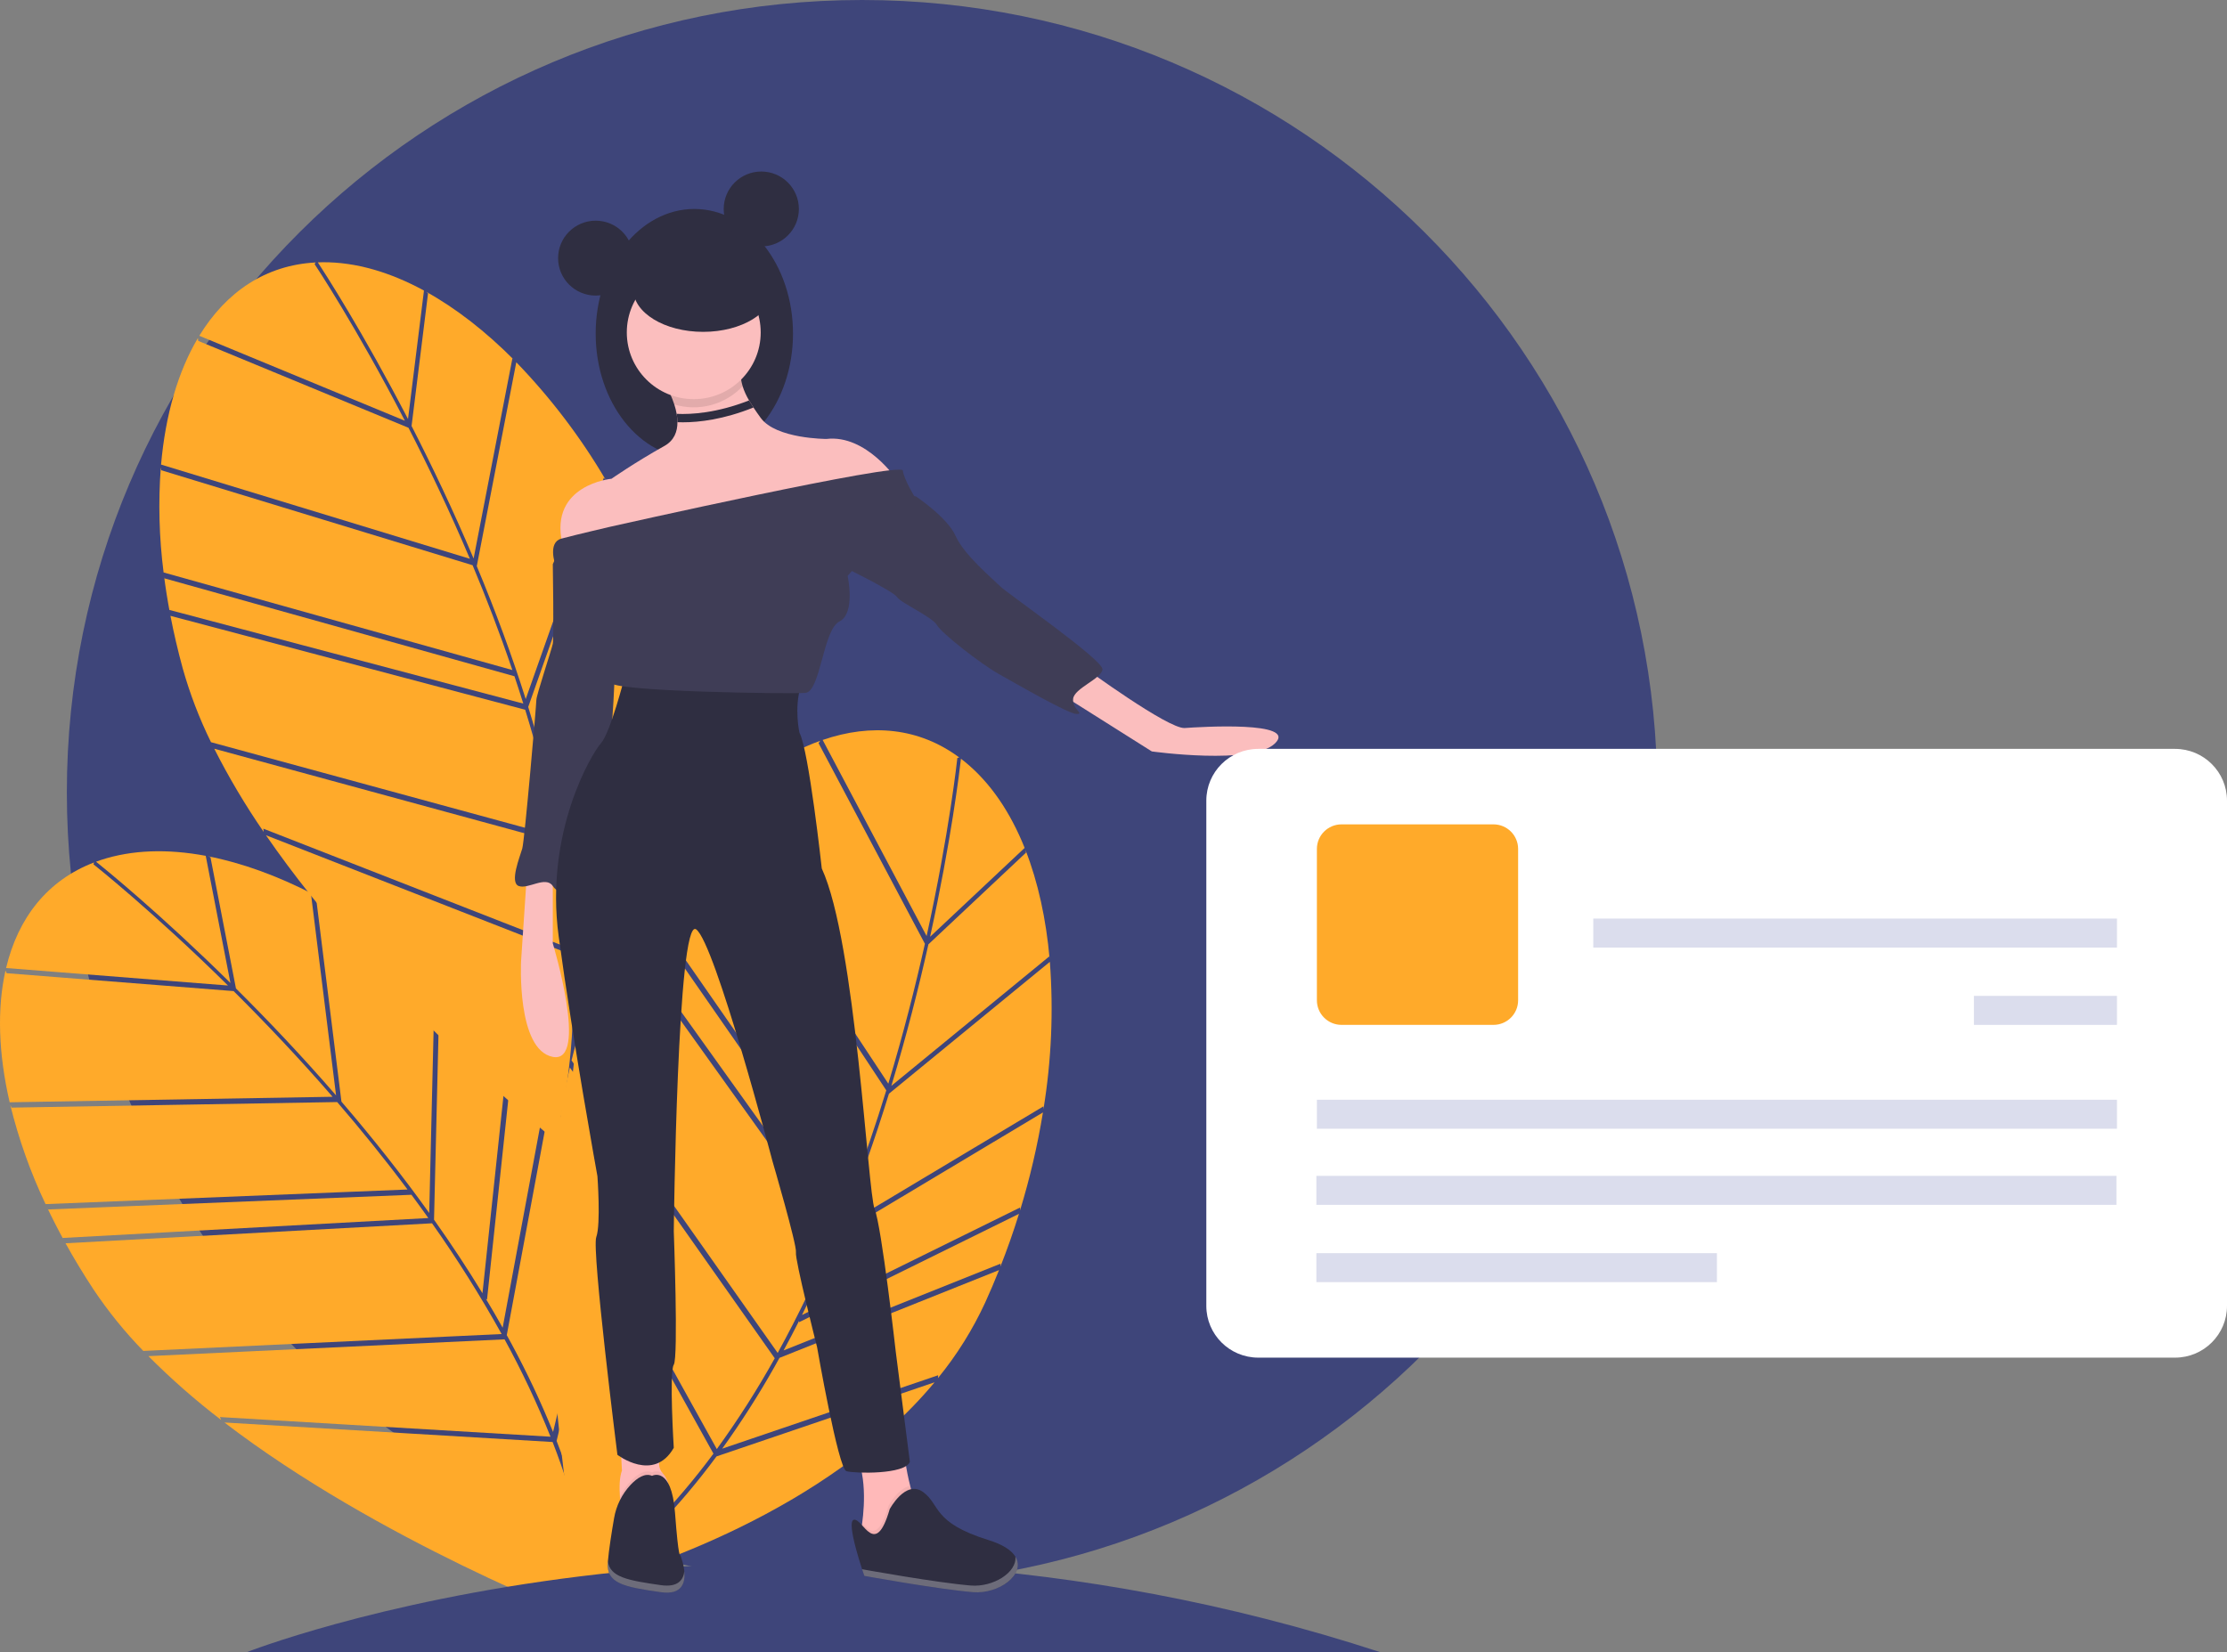 <svg width="287" height="213" viewBox="0 0 287 213" fill="none" xmlns="http://www.w3.org/2000/svg">
<rect x="0" y="0" width="287" height="213" fill="#808080" stroke="none"/>
<g clip-path="url(#clip0_275_30)">
<path d="M111.096 204.281C167.694 204.281 213.576 158.551 213.576 102.14C213.576 45.73 167.694 0 111.096 0C54.497 0 8.615 45.73 8.615 102.14C8.615 158.551 54.497 204.281 111.096 204.281Z" fill="#3E457A"/>
<path d="M55.163 37.81L53.041 54.912C55.645 59.993 58.404 65.769 61.035 71.999L66.032 46.21L66.285 46.439C62.631 42.755 58.788 39.756 54.906 37.603L55.163 37.81Z" fill="#FFAA2A"/>
<path d="M52.582 54.022L54.638 37.455C50.271 35.079 45.859 33.781 41.617 33.804C41.396 33.806 41.178 33.813 40.96 33.822C41.812 35.12 46.762 42.772 52.582 54.022Z" fill="#FFAA2A"/>
<path d="M86.544 80.706L86.773 81.014C86.013 78.712 85.177 76.457 84.262 74.249L71.374 103.024L71.264 102.887C71.591 104.303 71.891 105.705 72.166 107.093L86.544 80.706Z" fill="#FFAA2A"/>
<path d="M77.818 61.585L78.061 61.859C74.834 56.37 70.966 51.281 66.537 46.698L61.445 72.979C63.884 78.829 65.986 84.54 67.751 90.112L77.818 61.585Z" fill="#FFAA2A"/>
<path d="M20.724 60.239C20.386 64.758 20.506 69.299 21.083 73.794L66.029 86.374C64.401 81.572 62.649 77.028 60.905 72.862L20.779 60.617L20.724 60.239Z" fill="#FFAA2A"/>
<path d="M21.895 79.003L21.834 78.624L67.438 90.697C67.067 89.51 66.688 88.336 66.3 87.176L21.188 74.55L21.129 74.171C21.331 75.755 21.587 77.366 21.895 79.003Z" fill="#FFAA2A"/>
<path d="M83.849 73.532L84.085 73.825C82.412 69.83 80.471 65.953 78.274 62.218L68.072 91.131C69.227 94.853 70.226 98.498 71.069 102.067L83.849 73.532Z" fill="#FFAA2A"/>
<path d="M74.252 123.11C74.717 131.366 74.114 138.992 72.443 145.904C75.986 140.849 89.782 119.759 89.779 97.889L74.252 123.11Z" fill="#FFAA2A"/>
<path d="M27.611 96.515C29.492 100.227 31.62 103.809 33.981 107.237L33.938 106.82L73.674 122.357C73.37 117.74 72.788 113.145 71.932 108.597L27.611 96.515Z" fill="#FFAA2A"/>
<path d="M52.179 54.238C45.879 42.068 40.615 34.155 40.539 34.041L40.685 33.833C34.246 34.169 29.144 37.617 25.684 43.284L52.179 54.238Z" fill="#FFAA2A"/>
<path d="M72.372 108.169C72.454 108.6 72.538 109.033 72.615 109.461C73.361 113.568 73.882 117.712 74.175 121.875L89.556 96.893L89.773 97.201C89.74 93.35 89.218 89.52 88.219 85.8C87.82 84.341 87.387 82.897 86.922 81.467L72.372 108.169Z" fill="#FFAA2A"/>
<path d="M60.555 72.031C57.95 65.873 55.221 60.167 52.646 55.145L25.543 43.941L25.509 43.569C22.948 47.888 21.321 53.454 20.756 59.886L60.555 72.031Z" fill="#FFAA2A"/>
<path d="M73.718 123.09L34.274 107.667C48.427 128.227 70.156 145.867 71.544 146.984C73.604 139.353 74.171 131.248 73.718 123.09Z" fill="#FFAA2A"/>
<path d="M71.767 107.824L71.781 107.799C70.71 102.293 69.342 96.85 67.683 91.491L21.967 79.388C22.395 81.604 22.921 83.86 23.547 86.156C24.469 89.432 25.69 92.618 27.193 95.674L71.767 107.824Z" fill="#FFAA2A"/>
<path d="M132.227 109.908L119.647 121.732C118.402 127.3 116.831 133.503 114.87 139.974L135.223 123.288L135.27 123.625C134.814 118.465 133.774 113.712 132.161 109.586L132.227 109.908Z" fill="#FFAA2A"/>
<path d="M119.864 120.754L132.049 109.301C130.206 104.695 127.639 100.891 124.357 98.212C124.186 98.073 124.013 97.94 123.84 97.808C123.666 99.35 122.581 108.39 119.864 120.754Z" fill="#FFAA2A"/>
<path d="M128.945 162.896L128.924 163.278C129.813 161.023 130.611 158.754 131.319 156.472L102.98 170.441L102.982 170.266C102.327 171.564 101.662 172.834 100.985 174.079L128.945 162.896Z" fill="#FFAA2A"/>
<path d="M134.46 142.621L134.473 142.987C135.5 136.708 135.777 130.329 135.299 123.985L114.559 140.989C112.694 147.045 110.658 152.78 108.452 158.193L134.46 142.621Z" fill="#FFAA2A"/>
<path d="M91.349 105.291C88.197 108.556 85.383 112.13 82.951 115.959L109.518 154.22C111.337 149.486 112.895 144.873 114.218 140.555L91.149 105.617L91.349 105.291Z" fill="#FFAA2A"/>
<path d="M80.243 120.487L80.438 120.156L107.836 158.445C108.31 157.295 108.769 156.15 109.213 155.01L82.547 116.608L82.745 116.278C81.887 117.627 81.053 119.03 80.243 120.487Z" fill="#FFAA2A"/>
<path d="M131.46 155.657L131.455 156.032C132.723 151.893 133.709 147.672 134.407 143.4L108.047 159.182C106.555 162.783 104.992 166.226 103.357 169.51L131.46 155.657Z" fill="#FFAA2A"/>
<path d="M92.341 187.741C87.417 194.395 82.072 199.885 76.362 204.146C82.325 202.505 106.448 195.032 120.441 178.187L92.341 187.741Z" fill="#FFAA2A"/>
<path d="M73.439 137.608C72.512 141.662 71.859 145.774 71.483 149.915L71.717 149.567L92.378 186.793C95.099 183.043 97.592 179.135 99.843 175.088L73.439 137.608Z" fill="#FFAA2A"/>
<path d="M119.415 120.664C122.351 107.286 123.361 97.846 123.375 97.71L123.621 97.642C118.447 93.808 112.31 93.22 106.019 95.385L119.415 120.664Z" fill="#FFAA2A"/>
<path d="M100.455 175.038C100.242 175.422 100.031 175.809 99.816 176.188C97.762 179.825 95.511 183.348 93.073 186.741L120.906 177.277L120.876 177.652C123.315 174.666 125.364 171.383 126.975 167.884C127.601 166.506 128.193 165.119 128.749 163.722L100.455 175.038Z" fill="#FFAA2A"/>
<path d="M114.48 139.693C116.414 133.294 117.965 127.164 119.195 121.66L105.491 95.801L105.702 95.493C100.966 97.191 96.151 100.444 91.599 105.039L114.48 139.693Z" fill="#FFAA2A"/>
<path d="M91.943 187.386L71.434 150.433C69.177 175.265 74.624 202.664 74.978 204.407C81.448 199.839 87.072 193.957 91.943 187.386Z" fill="#FFAA2A"/>
<path d="M100.211 174.388L100.237 174.377C102.935 169.456 105.366 164.394 107.517 159.212L80.052 120.829C78.964 122.808 77.925 124.88 76.938 127.046C75.552 130.156 74.453 133.385 73.656 136.694L100.211 174.388Z" fill="#FFAA2A"/>
<path d="M27.122 110.497L30.408 127.416C34.461 131.445 38.876 136.088 43.31 141.203L40.065 115.137L40.376 115.278C35.759 112.899 31.174 111.231 26.814 110.38L27.122 110.497Z" fill="#FFAA2A"/>
<path d="M29.696 126.71L26.513 110.321C21.623 109.407 17.025 109.532 12.997 110.861C12.788 110.93 12.583 111.004 12.378 111.079C13.591 112.051 20.672 117.804 29.696 126.71Z" fill="#FFAA2A"/>
<path d="M70.27 141.625L70.583 141.847C69.147 139.892 67.652 138.006 66.097 136.188L62.764 167.523L62.617 167.427C63.367 168.673 64.087 169.914 64.779 171.15L70.27 141.625Z" fill="#FFAA2A"/>
<path d="M56.041 126.129L56.357 126.314C51.586 122.088 46.329 118.44 40.696 115.446L44.003 142.008C48.138 146.821 51.908 151.605 55.314 156.36L56.041 126.129Z" fill="#FFAA2A"/>
<path d="M1.326 142.437C2.405 146.839 3.928 151.121 5.871 155.218L52.518 153.335C49.48 149.27 46.404 145.488 43.453 142.063L1.495 142.78L1.326 142.437Z" fill="#FFAA2A"/>
<path d="M8.259 159.922L8.083 159.58L55.198 157.013C54.477 155.998 53.753 154.999 53.024 154.015L6.205 155.905L6.031 155.563C6.715 157.007 7.458 158.46 8.259 159.922Z" fill="#FFAA2A"/>
<path d="M65.482 135.633L65.797 135.838C62.968 132.555 59.919 129.465 56.672 126.59L55.935 157.23C58.188 160.414 60.269 163.573 62.177 166.707L65.482 135.633Z" fill="#FFAA2A"/>
<path d="M71.731 185.74C74.733 193.448 76.525 200.886 77.079 207.974C78.881 202.076 85.461 177.767 78.676 156.97L71.731 185.74Z" fill="#FFAA2A"/>
<path d="M19.125 174.815C22.065 177.766 25.2 180.517 28.509 183.05L28.339 182.667L70.947 185.201C69.226 180.904 67.248 176.713 65.023 172.651L19.125 174.815Z" fill="#FFAA2A"/>
<path d="M29.379 127.04C19.613 117.406 12.154 111.503 12.046 111.418L12.12 111.175C6.101 113.478 2.318 118.329 0.784 124.785L29.379 127.04Z" fill="#FFAA2A"/>
<path d="M65.309 172.109C65.521 172.494 65.735 172.879 65.941 173.263C67.924 176.939 69.705 180.72 71.275 184.589L78.154 156.092L78.456 156.317C77.231 152.666 75.546 149.184 73.443 145.954C72.611 144.689 71.751 143.448 70.866 142.233L65.309 172.109Z" fill="#FFAA2A"/>
<path d="M42.863 141.381C38.476 136.328 34.111 131.741 30.105 127.759L0.855 125.452L0.707 125.11C-0.39 130.006 -0.211 135.801 1.246 142.092L42.863 141.381Z" fill="#FFAA2A"/>
<path d="M71.217 185.885L28.921 183.369C48.757 198.562 74.892 208.644 76.559 209.279C76.152 201.387 74.177 193.504 71.217 185.885Z" fill="#FFAA2A"/>
<path d="M64.627 171.967L64.632 171.939C61.906 167.033 58.917 162.277 55.677 157.692L8.446 160.266C9.54 162.241 10.741 164.225 12.048 166.216C13.941 169.047 16.09 171.701 18.467 174.144L64.627 171.967Z" fill="#FFAA2A"/>
<path d="M31.736 213C31.736 213 97.973 186.842 177.958 213H31.736Z" fill="#3E457A"/>
<path d="M79.892 192.931C79.944 193.631 80.031 194.328 80.152 195.019C80.152 195.019 85.852 198.882 86.308 194.565C86.605 191.752 85.934 190.481 85.428 189.938L85.42 189.93C85.116 189.609 84.945 189.186 84.94 188.745V183.657L79.924 185.248L80.152 189.566C79.815 190.463 79.81 191.804 79.892 192.931Z" fill="#FFB9B9"/>
<path opacity="0.05" d="M79.892 192.931C79.944 193.631 80.03 194.328 80.152 195.019C80.152 195.019 85.852 198.882 86.308 194.565C86.605 191.752 85.934 190.481 85.428 189.938C85.23 189.789 84.995 189.697 84.749 189.671C84.502 189.646 84.253 189.688 84.028 189.793C83.116 189.388 82.113 190.063 81.283 190.936C80.721 191.527 80.252 192.199 79.892 192.931Z" fill="black"/>
<path d="M84.028 190.247C84.028 190.247 86.536 188.884 86.992 195.019C87.448 201.155 87.676 200.473 87.676 200.473C87.676 200.473 89.956 205.927 85.168 205.245C80.38 204.563 78.1 204.109 78.328 201.382C78.466 199.738 78.852 197.352 79.136 195.715C79.408 194.094 80.155 192.589 81.282 191.389C82.114 190.516 83.116 189.843 84.028 190.247Z" fill="#2F2E41"/>
<path d="M110.814 198.047L113.428 199.303C113.428 199.303 121.593 200.553 119.003 195.918C118.254 194.533 117.682 193.06 117.3 191.533C116.755 189.407 116.451 187.226 116.396 185.031L109.488 185.992C111.74 188.982 111.455 193.833 111.106 196.373C110.965 197.397 110.814 198.047 110.814 198.047Z" fill="#FFB9B9"/>
<path opacity="0.05" d="M110.813 198.047L113.427 199.303C113.427 199.303 121.593 200.553 119.003 195.918C118.254 194.533 117.681 193.06 117.3 191.533C115.714 191.838 114.507 194.114 114.507 194.114C113.227 198.54 112.077 197.434 111.106 196.373C110.965 197.397 110.813 198.047 110.813 198.047Z" fill="black"/>
<path d="M114.657 194.543C114.657 194.543 116.693 190.705 118.952 192.326C121.21 193.946 120.09 196.262 127.405 198.53C134.72 200.797 129.886 205.609 125.41 205.242C120.934 204.874 111.391 203.141 111.391 203.141C111.391 203.141 108.91 196.062 110.062 195.902C111.213 195.741 112.802 200.965 114.657 194.543Z" fill="#2F2E41"/>
<path opacity="0.3" d="M125.109 204.384C128.015 204.622 131.071 202.678 130.856 200.664C132.245 202.938 128.73 205.514 125.41 205.242C120.934 204.874 111.391 203.141 111.391 203.141C111.391 203.141 111.275 202.808 111.104 202.286C111.382 202.336 120.7 204.022 125.109 204.384Z" fill="white"/>
<path opacity="0.3" d="M78.34 201.251C78.603 203.296 80.878 203.725 85.168 204.336C87.35 204.647 88.062 203.683 88.193 202.542C88.336 204.003 87.919 205.637 85.168 205.245C80.38 204.563 78.1 204.109 78.328 201.382C78.332 201.34 78.336 201.295 78.34 201.251Z" fill="white"/>
<path d="M67.911 112.554L67.154 123.869C67.154 123.869 66.549 135.334 71.241 136.24C75.934 137.145 71.241 121.606 71.241 121.606V111.347L67.911 112.554Z" fill="#FBBEBE"/>
<path d="M71.847 71.367L71.242 72.725C71.242 72.725 71.393 82.23 71.242 82.984C71.09 83.738 69.122 89.622 69.122 90.226C69.122 90.829 67.609 108.329 67.306 109.386C67.003 110.442 65.641 113.761 66.852 114.213C68.063 114.666 70.333 112.855 71.242 114.213C72.15 115.571 72.907 114.213 72.907 113.761C72.907 113.308 73.209 104.709 75.026 102.295C76.842 99.881 78.507 94.45 78.81 93.394C79.113 92.338 79.567 77.1 79.718 76.799C79.87 76.497 79.113 72.423 79.113 72.423L71.847 71.367Z" fill="#3F3D56"/>
<path d="M80.475 87.359C80.475 87.359 78.658 94.45 77.448 95.808C76.237 97.165 70.182 107.273 71.998 120.701C73.815 134.128 76.993 151.628 76.993 151.628C76.993 151.628 77.448 157.814 76.842 159.473C76.237 161.133 79.567 187.534 79.567 187.534C79.567 187.534 84.259 191.155 86.832 186.629C86.832 186.629 86.227 176.823 86.832 175.917C87.438 175.012 86.832 158.719 86.832 158.719C86.832 158.719 87.286 118.136 89.708 119.795C92.13 121.455 99.547 149.667 99.547 149.667C99.547 149.667 102.726 160.529 102.575 161.434C102.423 162.34 105.299 173.654 105.299 173.654C105.299 173.654 108.024 189.345 109.083 189.646C110.143 189.948 116.652 190.099 117.257 188.439L115.441 174.258C115.441 174.258 113.625 158.115 112.716 155.852C111.808 153.589 110.294 121.455 105.905 111.95C105.905 111.95 104.24 96.713 103.029 94.45C103.029 94.45 102.318 91.341 103.195 88.439C103.195 88.439 82.14 88.566 80.475 87.359Z" fill="#2F2E41"/>
<path d="M89.481 59.072C96.504 59.072 102.196 51.878 102.196 43.005C102.196 34.131 96.504 26.937 89.481 26.937C82.459 26.937 76.766 34.131 76.766 43.005C76.766 51.878 82.459 59.072 89.481 59.072Z" fill="#2F2E41"/>
<path d="M115.592 61.863L113.625 66.087L90.314 72.876C90.314 72.876 74.117 77.553 72.452 70.01C70.787 62.466 78.81 61.712 78.81 61.712C78.81 61.712 81.837 59.6 85.621 57.488C86.887 56.78 87.306 55.635 87.303 54.424C87.3 54.063 87.266 53.704 87.202 53.349C87.129 52.94 87.028 52.535 86.899 52.139C86.579 51.162 86.15 50.224 85.621 49.341C85.621 49.341 95.612 45.418 95.46 47.531C95.396 48.291 95.479 49.057 95.703 49.788C95.909 50.427 96.188 51.041 96.534 51.617C96.703 51.909 96.892 52.21 97.103 52.53C97.375 52.945 97.685 53.387 98.034 53.867C100.001 56.583 106.51 56.583 106.51 56.583C111.657 55.979 115.592 61.863 115.592 61.863Z" fill="#FBBEBE"/>
<path d="M139.66 86.001C139.66 86.001 150.559 93.997 152.678 93.846C154.797 93.695 167.209 92.941 164.333 95.808C161.457 98.674 148.44 96.864 148.44 96.864L136.481 89.32L139.66 86.001Z" fill="#FBBEBE"/>
<path opacity="0.1" d="M95.703 49.788C94.602 50.959 93.193 51.8 91.638 52.216C90.082 52.631 88.441 52.605 86.899 52.139C86.579 51.162 86.15 50.224 85.622 49.341C85.622 49.341 95.612 45.418 95.46 47.531C95.397 48.291 95.479 49.057 95.703 49.788Z" fill="black"/>
<path d="M89.406 51.453C94.171 51.453 98.034 47.603 98.034 42.854C98.034 38.105 94.171 34.254 89.406 34.254C84.641 34.254 80.778 38.105 80.778 42.854C80.778 47.603 84.641 51.453 89.406 51.453Z" fill="#FBBEBE"/>
<path d="M78.659 67.897C78.659 67.897 116.198 59.449 116.349 60.656C116.501 61.863 118.014 64.277 118.014 64.277L109.235 74.234C109.235 74.234 110.295 79.061 108.175 80.118C106.056 81.174 105.754 89.169 103.786 89.32C101.818 89.471 78.81 89.169 78.659 87.963C78.507 86.756 79.264 86.001 78.659 85.7C78.053 85.398 77.145 85.398 77.902 83.889C78.659 82.38 78.659 76.044 78.659 76.044L71.544 72.725C71.544 72.725 70.569 69.914 72.343 69.434C74.118 68.954 78.659 67.897 78.659 67.897Z" fill="#3F3D56"/>
<path d="M116.652 63.975H118.014C118.014 63.975 122.101 66.691 123.161 69.104C124.22 71.518 128.005 74.686 128.913 75.592C129.821 76.497 142.233 85.096 142.082 86.303C141.931 87.51 138.449 88.717 138.298 90.075C138.146 91.433 139.811 92.036 138.752 92.036C137.692 92.036 131.183 88.264 128.761 86.907C126.34 85.549 121.344 81.626 120.739 80.57C120.133 79.514 116.046 77.704 115.592 76.949C115.138 76.195 108.024 72.725 108.024 72.725L116.652 63.975Z" fill="#3F3D56"/>
<path d="M76.766 38.102C79.442 38.102 81.61 35.94 81.61 33.274C81.61 30.608 79.442 28.446 76.766 28.446C74.091 28.446 71.923 30.608 71.923 33.274C71.923 35.94 74.091 38.102 76.766 38.102Z" fill="#2F2E41"/>
<path d="M98.109 31.765C100.785 31.765 102.953 29.604 102.953 26.937C102.953 24.271 100.785 22.11 98.109 22.11C95.434 22.11 93.266 24.271 93.266 26.937C93.266 29.604 95.434 31.765 98.109 31.765Z" fill="#2F2E41"/>
<path d="M90.617 42.778C95.591 42.778 99.623 40.313 99.623 37.272C99.623 34.23 95.591 31.765 90.617 31.765C85.642 31.765 81.61 34.23 81.61 37.272C81.61 40.313 85.642 42.778 90.617 42.778Z" fill="#2F2E41"/>
<path d="M96.534 51.618C92.383 53.245 89.103 53.438 87.202 53.349C87.266 53.704 87.3 54.063 87.303 54.424C87.524 54.433 87.762 54.437 88.014 54.437C90.114 54.437 93.25 54.074 97.103 52.53L96.534 51.618Z" fill="#2F2E41"/>
<path d="M280.303 96.535H162.159C158.46 96.535 155.462 99.523 155.462 103.209V168.335C155.462 172.021 158.46 175.009 162.159 175.009H280.303C284.002 175.009 287 172.021 287 168.335V103.209C287 99.523 284.002 96.535 280.303 96.535Z" fill="white"/>
<path opacity="0.3" d="M272.751 151.576H169.645V155.313H272.751V151.576Z" fill="#858DC3"/>
<path opacity="0.3" d="M272.817 141.766H169.712V145.503H272.817V141.766Z" fill="#858DC3"/>
<path opacity="0.3" d="M272.817 128.376H254.383V132.113H272.817V128.376Z" fill="#858DC3"/>
<path opacity="0.3" d="M272.817 118.411H205.33V122.148H272.817V118.411Z" fill="#858DC3"/>
<path opacity="0.3" d="M221.265 161.541H169.645V165.277H221.265V161.541Z" fill="#858DC3"/>
<path d="M192.468 106.266H172.888C171.134 106.266 169.712 107.684 169.712 109.432V128.947C169.712 130.696 171.134 132.113 172.888 132.113H192.468C194.222 132.113 195.644 130.696 195.644 128.947V109.432C195.644 107.684 194.222 106.266 192.468 106.266Z" fill="#FFAA2A"/>
</g>
<defs>
<clipPath id="clip0_275_30">
<rect width="287" height="213" fill="white"/>
</clipPath>
</defs>
</svg>
